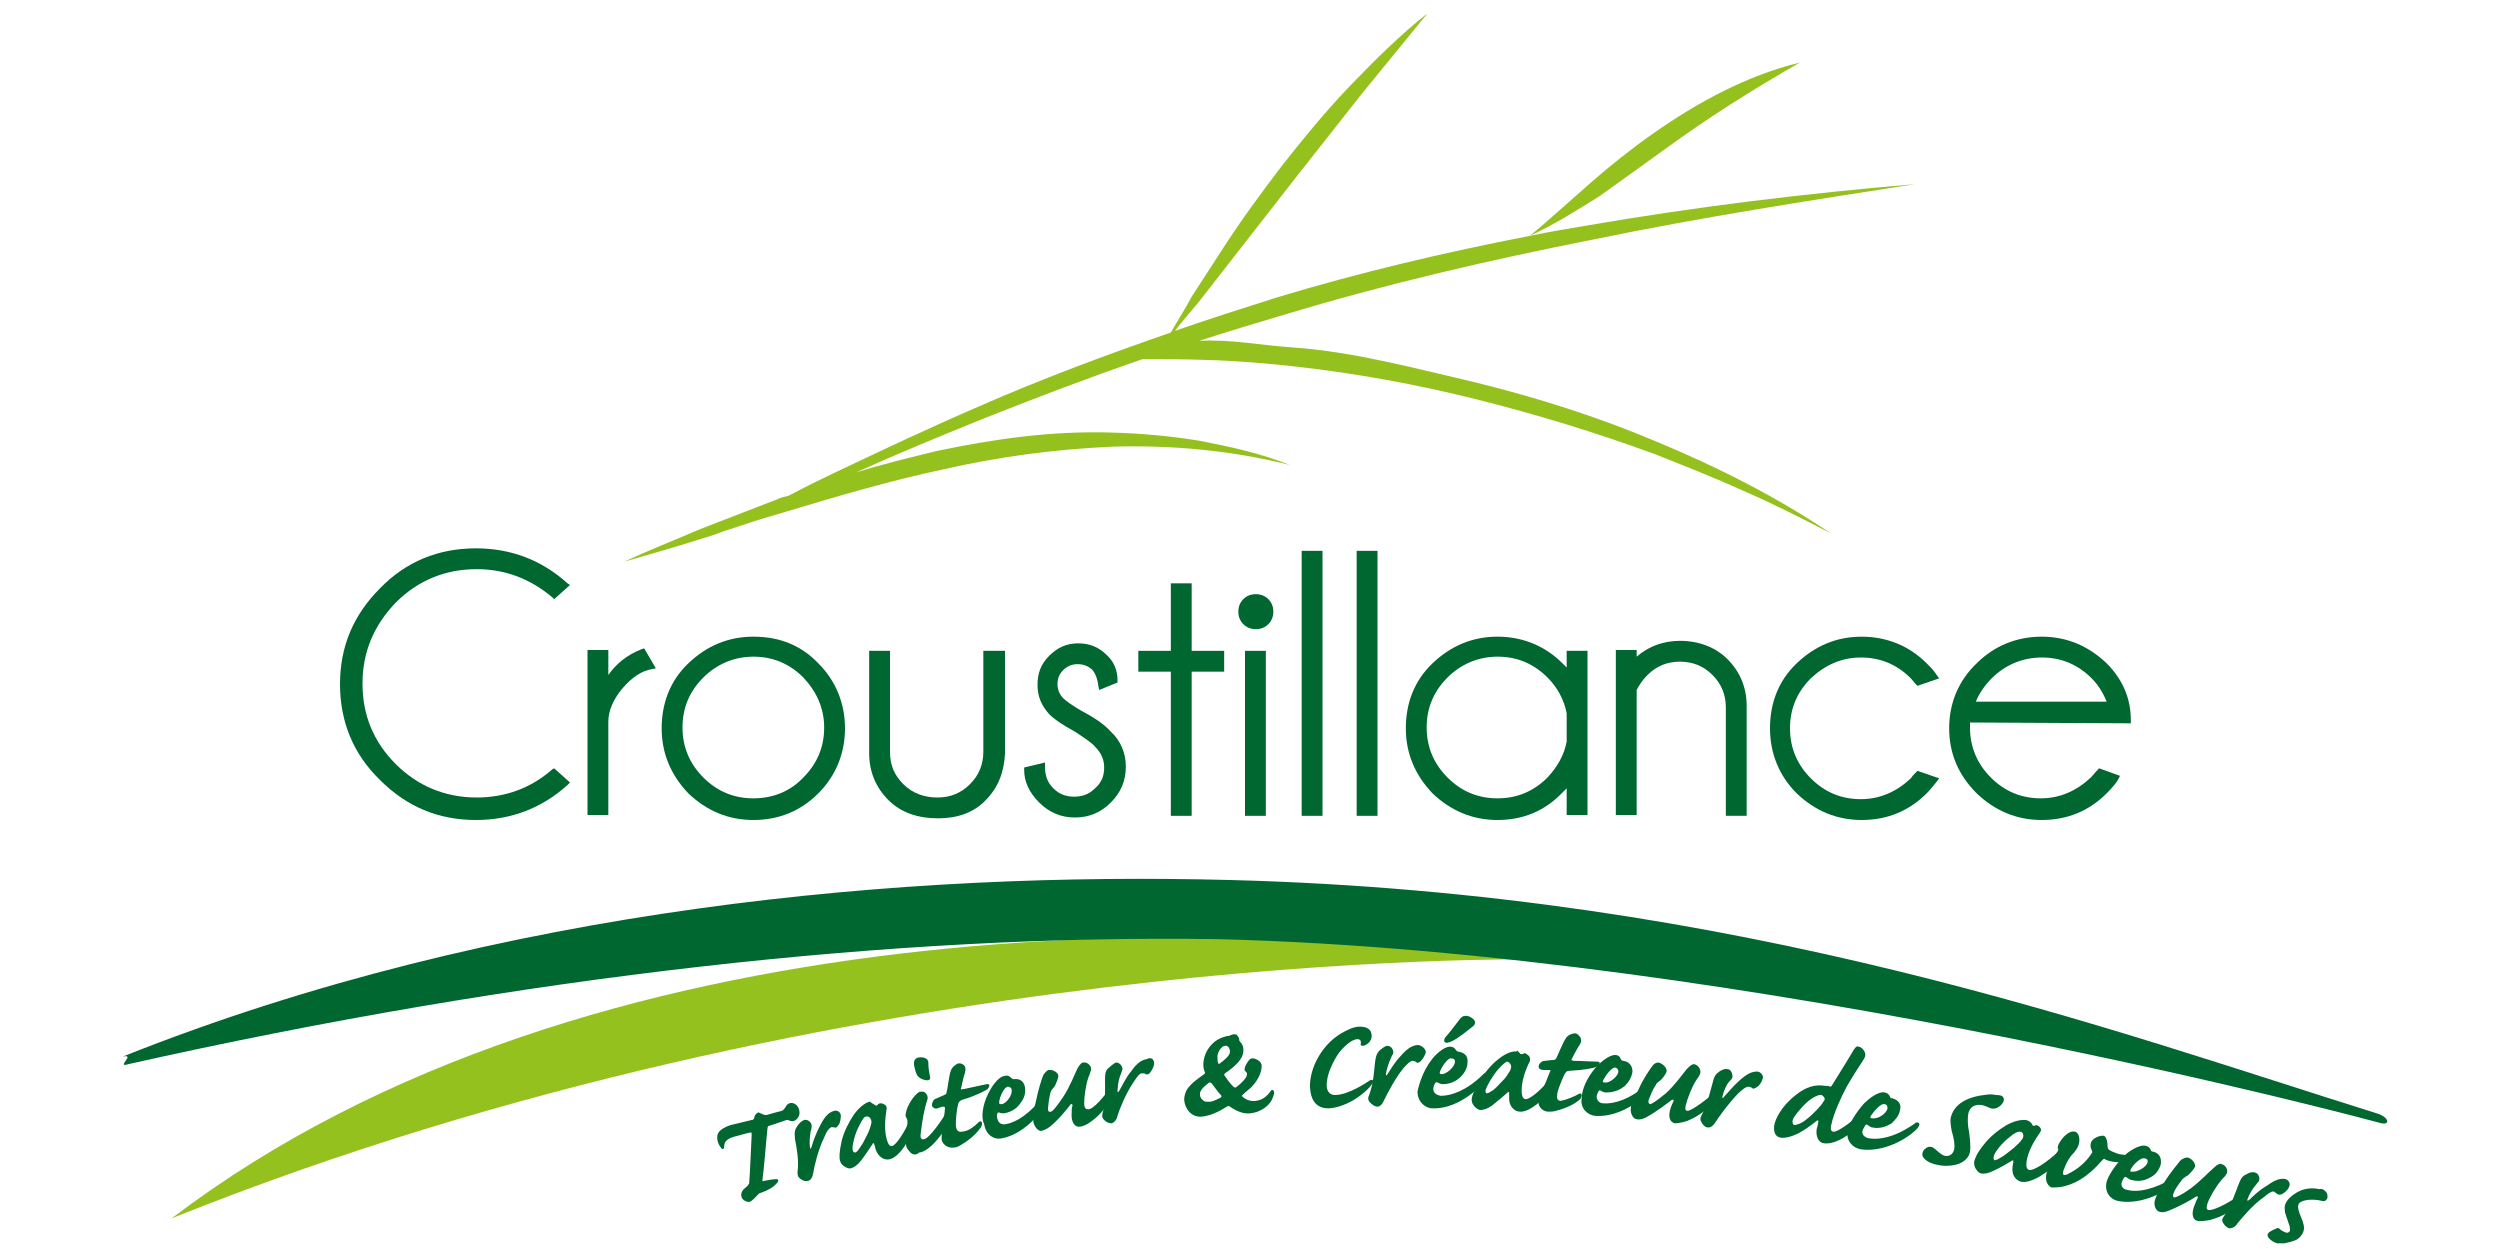 <?xml version="1.0" encoding="utf-8"?>
<!-- Generator: Adobe Illustrator 24.0.0, SVG Export Plug-In . SVG Version: 6.00 Build 0)  -->
<svg version="1.1" id="Calque_1" xmlns="http://www.w3.org/2000/svg" xmlns:xlink="http://www.w3.org/1999/xlink" x="0px" y="0px"
	 viewBox="0 0 300 150" style="enable-background:new 0 0 300 150;" xml:space="preserve">
<style type="text/css">
	.st0{fill:#95C11F;}
	.st1{fill:#006731;}
	.st2{fill:#006730;}
</style>
<g>
	<path class="st0" d="M183.6,28.3c2.5-2.1,4.8-4.2,7.2-6.3s4.9-4.1,7.6-6c5.3-3.7,11.1-6.9,17.6-8.5c-5.6,3.2-11,6.6-16.2,10.4
		l-7.8,5.6C189.3,25.2,186.6,26.9,183.6,28.3c2.4-0.5,4.8-0.9,7.2-1.3c12.8-2.2,25.9-3.8,39-4.9c-12.9,2-25.8,4-38.4,6.6
		c-12.7,2.5-25.2,5.4-37.4,9.1c-3.4,1-6.7,2-10.1,3.1c3.9-0.2,7,0.5,11.3,0.8c7.2,0.5,14.6,2.5,21.9,4.2c7.3,1.8,14.6,4.1,21.7,7.1
		c7.2,3,14.2,6.5,20.9,11c-3.5-1.8-7-3.6-10.5-5.1c-3.5-1.6-7.1-3-10.6-4.4c-7.1-2.6-14.3-4.8-21.5-6.6s-14.4-3.1-21.5-3.9
		c-3.6-0.4-7.1-0.7-10.7-0.8c-2.6-0.1-5.2-0.1-7.8-0.1c-6.4,2.2-12.7,4.6-19,7.1c-5.2,2.1-10.3,4.2-15.4,6.5c3.2-1,6.5-1.8,9.8-2.6
		c6.7-1.4,13.5-2.4,20.7-2.2c3.6,0.1,7.2,0.4,10.8,1c3.6,0.7,7.3,1.5,10.8,2.9c-7.2-1.8-14.3-2.4-21.3-2.2
		c-6.9,0.3-13.6,1.2-20.2,2.7c-6.6,1.4-13,3.3-19.3,5.2c-2.5,0.7-4.9,1.5-7.3,2.3c-1.1,0.5-8.6,2.7-11.8,3.6c3-1.4,6.1-2.6,9.1-3.9
		c3.1-1.2,6.2-2.4,9.3-3.6c0.4-0.2,0.8-0.3,1.3-0.4c1.9-1,3.7-1.9,5.6-2.8c5.7-2.7,11.4-5.4,17.2-7.9c7.5-3.3,15.3-6.2,23.1-8.9
		c0.8-1.4,1.7-2.8,2.5-4.3l3.5-5.4c2.3-3.6,4.8-7,7.4-10.4c2.6-3.3,5.3-6.6,8.2-9.6s5.9-6,9.2-8.6l-8,9.8l-7.8,9.9l-7.8,10l-3.9,5
		c-0.9,1.1-1.9,2.2-2.8,3.4c4-1.4,8.1-2.7,12.2-4C163.1,32.7,173.3,30.3,183.6,28.3"/>
	<path class="st0" d="M20.6,146.2c50.5-38.4,127.8-35.9,163.5-31.1C184.1,115.2,101.8,113.6,20.6,146.2"/>
	<path class="st1" d="M14.7,126.8c45.4-18.1,94.3-22.2,132.9-21.2c61.6,1.6,106.2,18.2,137.6,28c1.4,0.4,1.7,1.4,0.6,1.2
		c0,0-75.6-20.5-139.6-22.1c-38.6-0.6-83.6,4.4-130.8,15C13.8,128.2,16.4,126.4,14.7,126.8"/>
	<g>
		<path class="st1" d="M150.7,71.3c-0.6,0-1.1,0.2-1.5,0.6s-0.6,0.9-0.6,1.5s0.2,1.1,0.6,1.5c0.4,0.4,0.9,0.6,1.5,0.6
			s1.1-0.2,1.5-0.6s0.6-0.9,0.6-1.5s-0.2-1.1-0.6-1.5C151.8,71.5,151.3,71.3,150.7,71.3"/>
		<g>
			<path class="st1" d="M66.3,92.3c-2.6,2.3-5.7,3.4-9.1,3.4c-3.8,0-7.1-1.4-9.7-4c-2.7-2.7-4-5.9-4-9.7c0-3.8,1.4-7,4-9.7
				c2.7-2.7,6-4,9.7-4c3.5,0,6.5,1.2,9.1,3.4l0.2,0.2l1.9-1.7L68.1,70c-3.1-2.8-6.8-4.2-11-4.2c-4.5,0-8.4,1.6-11.5,4.8
				c-3.2,3.2-4.8,7-4.8,11.5s1.6,8.4,4.8,11.5c3.2,3.2,7,4.8,11.5,4.8c4.2,0,7.9-1.4,11-4.2l0.3-0.3l-1.9-1.7L66.3,92.3z"/>
			<path class="st1" d="M77,77.9c-1.8,0.7-3.1,1.8-4,3.1v-3h-2.5v19.8H73V86.6c0-1.3,0.6-2.7,1.7-4s2.3-2.1,3.5-2.3l0.5-0.1
				l-1.4-2.4L77,77.9z"/>
			<path class="st1" d="M90.4,76.4c-3,0-5.6,1.1-7.8,3.2c-2.2,2.1-3.2,4.8-3.2,7.8s1.1,5.6,3.2,7.8c2.2,2.1,4.8,3.2,7.8,3.2
				c3.1,0,5.7-1.1,7.8-3.2c2.1-2.1,3.2-4.8,3.2-7.8s-1.1-5.7-3.2-7.8C96.1,77.4,93.5,76.4,90.4,76.4 M90.4,95.8
				c-2.3,0-4.3-0.8-6-2.5c-1.6-1.6-2.5-3.6-2.5-6c0-2.3,0.8-4.3,2.5-6c1.6-1.6,3.7-2.5,6-2.5s4.3,0.8,6,2.5c1.6,1.7,2.5,3.7,2.5,6
				s-0.8,4.3-2.5,6C94.8,95,92.7,95.8,90.4,95.8"/>
			<path class="st1" d="M118,90.2c0,1.5-0.5,2.8-1.6,3.9s-2.4,1.6-3.9,1.6c-1.6,0-3-0.5-4.1-1.6s-1.6-2.3-1.6-3.9V78.1h-2.5v12.3
				c0,2.2,0.8,4.1,2.3,5.6s3.5,2.2,6,2.2c2.3,0,4.3-0.7,5.7-2.2c1.5-1.5,2.2-3.4,2.3-5.6V78.1H118V90.2z"/>
			<path class="st1" d="M129.6,85.2c-1-0.6-1.7-1.1-2-1.4c-0.5-0.5-0.7-1.1-0.7-1.7c0-0.7,0.2-1.2,0.7-1.7s1.1-0.7,1.7-0.7
				c0.7,0,1.2,0.2,1.7,0.6c0.4,0.4,0.7,1.1,0.8,2l0.1,0.5l2.2-0.9v-0.3c0-1.1-0.4-2.2-1.3-3c-0.9-0.9-2-1.4-3.4-1.4
				s-2.5,0.5-3.5,1.5s-1.4,2.1-1.4,3.5s0.5,2.5,1.4,3.5c0.6,0.6,1.6,1.3,3.1,2.1c1.2,0.8,2.1,1.4,2.4,1.8c0.7,0.7,1.1,1.5,1.1,2.5
				s-0.3,1.8-1.1,2.5c-0.7,0.7-1.5,1-2.5,1s-1.8-0.3-2.5-1s-1-1.5-1-2.6v-0.5l-2.5,0.6v0.3c0,1.4,0.6,2.7,1.8,3.9
				c1.2,1.2,2.6,1.8,4.3,1.8c1.7,0,3.1-0.6,4.3-1.8c1.2-1.2,1.8-2.6,1.8-4.3c0-1.6-0.6-3.1-1.8-4.2
				C132.5,86.9,131.3,86.1,129.6,85.2"/>
			<polygon class="st1" points="143,70 140.5,70 140.5,78.1 136.6,78.1 136.6,80.6 140.5,80.6 140.5,97.9 143,97.9 143,80.6 
				146.9,80.6 146.9,78.1 143,78.1 			"/>
			<rect x="149.4" y="78.1" class="st1" width="2.5" height="19.8"/>
			<rect x="156.2" y="66.1" class="st1" width="2.5" height="31.8"/>
			<rect x="162.8" y="66.1" class="st1" width="2.5" height="31.8"/>
			<path class="st1" d="M188,80.1c-0.2-0.2-0.3-0.3-0.5-0.5c-2.1-2.1-4.8-3.2-7.8-3.2s-5.6,1.1-7.8,3.2s-3.2,4.8-3.2,7.8
				s1.1,5.6,3.2,7.8c2.2,2.1,4.8,3.2,7.8,3.2c3.1,0,5.7-1.1,7.8-3.3c0.2-0.2,0.3-0.3,0.5-0.5v3.2h2.5V78.1H188V80.1z M179.7,95.8
				c-2.3,0-4.3-0.8-6-2.5c-1.6-1.6-2.5-3.6-2.5-6c0-2.3,0.8-4.3,2.5-6c1.6-1.6,3.7-2.5,6-2.5s4.3,0.8,6,2.5c1.2,1.2,2,2.7,2.3,4.3
				V89c-0.3,1.6-1.1,3-2.3,4.3C184,95,182,95.8,179.7,95.8"/>
			<path class="st1" d="M201.6,76.9c-1.9,0-3.7,0.6-5.2,1.9V78h-2.5v19.8h2.5v-15c0.3-0.6,0.7-1.2,1.3-1.8c1.1-1.1,2.4-1.6,3.9-1.6
				s2.8,0.5,3.9,1.6c1.1,1.1,1.6,2.4,1.6,3.9v13h2.5V84.7c0-2.2-0.8-4.1-2.3-5.6C205.9,77.7,203.9,76.9,201.6,76.9"/>
			<path class="st1" d="M223.3,78.9c2.3,0,4.3,0.8,6,2.5c0.2,0.2,0.4,0.5,0.6,0.7l0.2,0.2l2.6-0.9l-0.3-0.4
				c-0.3-0.5-0.7-0.9-1.2-1.4c-2.1-2.1-4.8-3.2-7.8-3.2s-5.6,1.1-7.8,3.2s-3.2,4.8-3.2,7.8s1.1,5.7,3.2,7.8c2.2,2.1,4.8,3.2,7.8,3.2
				c3.1,0,5.7-1.1,7.8-3.2c0.4-0.4,0.8-0.9,1.2-1.4l0.3-0.4l-2.6-0.9l-0.2,0.2c-0.2,0.2-0.4,0.4-0.6,0.7c-1.7,1.6-3.7,2.5-6,2.5
				s-4.3-0.8-6-2.5c-1.6-1.6-2.5-3.6-2.5-6c0-2.3,0.8-4.3,2.5-6C219,79.8,221,78.9,223.3,78.9"/>
			<path class="st1" d="M255.7,86.8v-0.4c0-2.6-1-4.9-2.9-6.8c-2.2-2.1-4.8-3.2-7.8-3.2s-5.7,1.1-7.8,3.2c-2.2,2.1-3.3,4.8-3.3,7.8
				s1.1,5.6,3.3,7.8c2.2,2.1,4.8,3.2,7.8,3.2c3.1,0,5.7-1.1,7.8-3.2c0.7-0.7,1.2-1.3,1.4-1.7l0.2-0.4l-2.5-0.9l-0.2,0.2
				c-0.3,0.3-0.5,0.6-0.8,0.9c-1.7,1.6-3.7,2.5-6,2.5s-4.3-0.8-6-2.5c-1.6-1.6-2.5-3.6-2.5-6c0-0.2,0-0.4,0-0.6L255.7,86.8
				L255.7,86.8z M245,78.9c2.3,0,4.3,0.8,6,2.5c0.8,0.8,1.4,1.8,1.8,2.8h-15.7c0.4-1,1.1-2,1.9-2.8C240.6,79.8,242.7,78.9,245,78.9"
				/>
		</g>
	</g>
</g>
<g>
	<path class="st2" d="M91.5,133.7c0.2,0.1,0.2,0.1,0.5,0.1c0.3-0.1,1.4-0.4,1.8-0.5c0.3-0.1,0.4-0.4,0.5-0.5
		c0.1-0.2,0.2-0.3,0.4-0.4c0.6-0.2,1.1,0.3,1.2,0.8c0.2,0.7-0.3,1.2-0.6,1.3c-0.2,0.1-0.6,0-0.7-0.1c-0.2,0-0.3,0-0.5,0.1
		c-0.6,0.2-1.2,0.4-1.8,0.6c-0.1,0-0.2,0.1-0.2,0.3c-0.2,1.8-0.4,4.8-0.6,6.1c0,0.3,0,0.3,0.2,0.2c0.5-0.1,1.1-0.2,1.5-0.2
		c0.2,0,0.3,0.2,0,0.5c-0.4,0.5-1.2,0.9-1.8,1.1c-0.3,0.1-0.3,0.1-0.4,0.2c-0.2,0.2-0.7,0.8-1,0.9c-0.3,0.1-0.8-0.1-1-0.5
		c-0.2-0.6,0.2-1,0.6-1.3c0.1-0.1,0.2-0.2,0.3-0.4c0.1-1.2,0.2-3.9,0.3-5.8c0-0.3,0-0.3-0.1-0.3c-0.3,0-1.5,0.4-2,0.5
		c-1,0.3-1.2,0.7-1.2,1.2c0,0.3-0.2,0.4-0.4,0.1c-0.4-0.5-0.5-1.1-0.4-1.5c0.1-0.5,0.7-0.9,1.6-1.2c0.8-0.2,1.7-0.4,2.5-0.6
		c0.2,0,0.2-0.1,0.3-0.2c0-0.3,0.2-0.6,0.5-0.7C90.8,133.4,91.1,133.5,91.5,133.7z"/>
	<path class="st2" d="M100.9,133.9c0,0.3-0.1,0.8-0.2,1c-0.2,0.3-0.4,0.5-0.5,0.4c-0.2,0-0.4-0.1-0.5,0c-0.2,0.1-0.5,0.4-0.8,1.2
		c-0.7,1.4-1.2,3.5-1.3,4.2c-0.1,0.6-0.3,0.9-0.6,1c-0.3,0.1-0.6,0-0.9-0.2c-0.3-0.2-0.4-0.4-0.4-0.8c0.2-1.4-0.1-3-0.3-4
		c-0.1-0.9,0-1.2,0.3-1.6c0.2-0.3,0.5-0.6,0.8-0.7c0.4-0.1,0.8,0.2,0.9,0.6c0,0.2,0,0.4-0.1,0.7c-0.1,0.4-0.2,1.4-0.1,2
		c0,0.2,0.1,0.2,0.2-0.1c0.1-0.4,0.5-1.6,1-2.5c0.4-0.8,0.9-1.6,1.7-1.8C100.4,133.2,100.9,133.4,100.9,133.9z"/>
	<path class="st2" d="M105,132.6c0.1,0.1,0.2,0.1,0.3,0c0.1-0.2,0.3-0.2,0.5-0.2c0.6,0.2,0.6,0.4,0.6,0.6c-0.2,1.3-0.3,2.6,0,3.7
		c0.2,0.7,0.4,0.9,0.7,0.8c0.4-0.1,1.5-1.6,2.3-3.6c0.2-0.2,0.4-0.3,0.5-0.2c0.1,0.2,0.1,0.5,0,0.9c-0.5,1.9-1.9,4.2-3.1,4.5
		c-0.7,0.2-1.4-0.3-1.7-1.1c-0.1-0.3-0.1-0.5-0.2-0.7c-0.1-0.2-0.1-0.2-0.2,0c-0.2,0.3-1,1.5-1.4,2c-0.4,0.5-0.8,0.8-1.2,0.9
		c-0.2,0.1-1.1-0.2-1.3-0.9c-0.1-0.4-0.1-1,0.2-2.4c0.3-1.2,0.9-2.3,1.5-3.2c0.9-1.2,1.7-1.5,1.9-1.5
		C104.5,132.3,104.8,132.5,105,132.6z M103.1,135.1c-0.5,0.9-0.8,2.2-0.8,2.7c0,0.3,0.1,0.5,0.3,0.5c0.2,0,0.4-0.3,0.6-0.6
		c0.3-0.4,0.5-0.8,0.9-1.6c0.2-0.4,0.4-1,0.4-1.1c0.1-0.2,0.1-0.5,0-0.7c-0.1-0.2-0.3-0.4-0.6-0.3
		C103.7,134,103.5,134.3,103.1,135.1z"/>
	<path class="st2" d="M109,138c-0.3-0.3-0.3-0.7-0.3-1.2c0-0.5,0.1-1.6,0.2-2c0-0.3,0-0.4-0.1-0.6c-0.1-0.2-0.2-0.3-0.1-0.6
		c0.1-0.9,1.1-2.4,1.7-2.6c0.1,0,0.2,0,0.4,0c0.3,0.1,0.6,0.5,0.5,0.9c-0.4,1.2-0.6,2.4-0.8,4c-0.1,0.6,0,0.9,0.4,0.8
		c0.6-0.1,2.2-2.3,3-3.8c0.2-0.3,0.4-0.3,0.5-0.2c0.1,0.2,0.1,0.5,0,0.9c-0.5,1.4-2,3.5-3,4.2c-0.4,0.3-0.8,0.5-1.1,0.5
		C109.9,138.7,109.4,138.6,109,138z M111.4,127.5c0,0.7,0.1,1.2,0.2,1.7c0.1,0.4-0.2,0.5-0.6,0.4c-0.5-0.1-0.9-0.4-1-0.7
		c-0.1-0.2-0.2-0.5-0.3-1c-0.1-0.6,0.1-0.9,0.5-1C110.8,126.8,111.4,127,111.4,127.5z"/>
	<path class="st2" d="M117.4,134.7c0.4-0.4,0.6,0.1,0.3,0.6c-0.3,0.4-1,1.3-2.4,2.1c-0.3,0.2-0.6,0.3-0.8,0.3
		c-0.6,0.1-1.3-0.2-1.5-0.9c0-0.2,0-0.5,0-0.9c0.1-0.6,0.4-2.6,0.4-2.9c0-0.1,0-0.2-0.2-0.2c-0.2,0-0.4,0.1-0.7,0.2
		c-0.2,0.1-0.4,0-0.5-0.1c-0.2-0.1-0.2-0.4-0.1-0.6c0.1-0.3,0.2-0.4,0.5-0.5c0.2-0.1,0.5-0.2,0.9-0.4c0.2-0.1,0.3-0.1,0.3-0.4
		c0.1-0.2,0.3-2.1,0.5-2.5c0.1-0.4,0.6-0.8,0.9-0.9c0.2,0,0.3,0,0.5,0.1c0.4,0.2,0.4,0.6,0.3,1c-0.3,0.9-0.4,1.8-0.5,1.9
		c0,0.2,0.1,0.1,0.3,0.1c0.9-0.2,2.3-0.5,2.8-0.6c0.5-0.1,0.3,0.4,0.1,0.6c-0.3,0.2-1.4,0.8-3.1,1.3c-0.2,0.1-0.3,0.2-0.4,0.4
		c-0.2,0.7-0.3,1.9-0.3,2.5c0,0.6,0.2,1,0.7,0.9C116.2,135.8,117,135.1,117.4,134.7z"/>
	<path class="st2" d="M118.6,131.2c0.3-0.6,1.1-2,2-2.1c0.4-0.1,0.6,0.1,0.8,0.3c0.1,0.1,0.2,0.1,0.3,0.1c0.7-0.1,1.2,0.3,1.3,1
		c0.1,0.7-0.1,1.3-0.5,1.8c-0.3,0.5-0.9,1.1-2,1.3c-0.2,0-0.4,0-0.6-0.1c-0.1,0-0.2,0-0.2,0.1c-0.1,0.2-0.1,0.4,0,0.7
		c0.1,0.4,0.4,0.7,1,0.6c1.2-0.2,2.9-1.2,4.6-3.5c0.2-0.3,0.4-0.3,0.5-0.1c0.1,0.2,0.1,0.5-0.1,0.9c-1.1,1.9-3.2,4-5.5,4.4
		c-0.9,0.2-1.9-0.4-2.1-1.7C117.7,134.1,117.9,132.6,118.6,131.2z M121.4,130.8c0-0.3-0.3-0.4-0.5-0.4c-0.4,0.1-0.9,1.1-1,1.8
		c0,0.3,0,0.3,0.3,0.3C120.8,132.4,121.5,131.4,121.4,130.8z"/>
	<path class="st2" d="M133.6,130c0.1-0.2,0.3-0.2,0.4,0c0.2,0.2,0.1,0.7-0.2,1.1c-1.2,2.2-2.3,3.1-2.9,3.5c-0.5,0.4-1.1,0.6-1.3,0.6
		c-0.6,0.1-1.1-0.5-1-1.7c0-0.3,0-0.6,0.1-0.8c0-0.2-0.1-0.3-0.2-0.2c-0.3,0.4-1.4,1.8-2.5,2.7c-0.4,0.3-0.7,0.4-1,0.5
		c-0.4,0.1-0.9-0.5-1-1.1c0-0.3-0.1-0.8,0.3-2.4c0.3-1.5,0.7-2.7,0.9-3.2c0.2-0.3,0.4-0.5,0.6-0.6c0.5-0.1,1.2,0.3,1.2,0.7
		c0,0.3-0.3,1-0.4,1.2c-0.2,0.3-0.4,0.4-0.5,0.7c-0.1,0.3-0.2,0.7-0.3,1.6c-0.1,0.7,0,0.9,0.3,0.8c0.2,0,0.7-0.6,1.5-1.8
		c0.8-1.2,1.4-2.8,1.7-3.4c0.3-0.5,0.5-0.7,0.7-0.7c0.5-0.1,1.1,0.5,0.9,1c-0.1,0.2-0.1,0.4-0.3,0.8c-0.3,0.9-0.5,2.3-0.5,3.1
		c0,0.4,0.1,0.7,0.4,0.7C131.1,133.3,132.6,131.5,133.6,130z"/>
	<path class="st2" d="M138.5,127.6c0,0.3-0.2,0.7-0.4,1c-0.2,0.3-0.4,0.4-0.6,0.3c-0.1-0.1-0.3-0.1-0.5-0.1c-0.2,0-0.5,0.3-1,1.1
		c-0.9,1.3-1.7,3.3-1.9,4c-0.1,0.5-0.4,0.8-0.7,0.9c-0.3,0-0.6-0.1-0.9-0.4c-0.2-0.2-0.3-0.4-0.2-0.8c0.4-1.3,0.3-3,0.3-4
		c0-0.9,0.1-1.2,0.5-1.5c0.2-0.2,0.6-0.5,0.8-0.6c0.4,0,0.7,0.3,0.8,0.7c0,0.2-0.1,0.4-0.2,0.7c-0.2,0.4-0.4,1.3-0.4,2
		c0,0.2,0.1,0.2,0.2,0c0.2-0.3,0.8-1.6,1.4-2.3c0.5-0.7,1.1-1.4,1.9-1.5C138.1,126.8,138.5,127.1,138.5,127.6z"/>
	<path class="st2" d="M148.5,124.3c0.1,0.1,0.2,0.3,0.2,0.4c0,0.1,0,0.2,0.1,0.3c0.2,0.2,0.4,0.5,0.4,0.9c0.1,1.1-0.9,2-2.2,2.9
		c-0.1,0.1-0.1,0.2-0.1,0.2c0.2,0.3,0.6,0.9,1.1,1.4c0.1,0.1,0.2,0.1,0.3,0.1c0.8-0.6,1.2-1.1,1.3-1.4c0.1-0.3,0-0.4-0.1-0.5
		c-0.2-0.1-0.2-0.4,0-0.8c0.2-0.3,0.4-0.8,0.8-0.8c0.3,0,1.1,0.3,1.1,0.9c0,1-0.7,2-1.1,2.4c-0.1,0.2-0.7,0.6-1.2,1.1
		c-0.1,0.1-0.1,0.1,0,0.2c0.4,0.4,1.1,0.6,1.6,0.5c0.8-0.1,1.3-0.5,1.8-1.2c0.1-0.2,0.4-0.1,0.4,0.2c0,0.1,0,0.2-0.1,0.4
		c-0.3,1.2-1.6,2-2.8,2.1c-0.8,0.1-1.7-0.3-2.4-0.8c-0.1-0.1-0.2-0.1-0.4,0c-0.9,0.6-2,1.1-3,1.2c-1.2,0.1-2-0.9-2.1-2
		c0-0.4,0.1-0.8,0.3-1.2c0.5-0.8,1.4-1.4,2.1-1.9c0.1-0.1,0.1-0.1,0.1-0.2c-0.1-0.2-0.2-0.5-0.2-0.9c0-1.4,0.8-2.4,1.5-2.9
		c0.6-0.4,1.3-0.6,1.6-0.6C148.1,124,148.4,124.1,148.5,124.3z M146.5,131.7c0.1-0.1,0.1-0.2,0-0.3c-0.4-0.4-0.7-0.9-1.1-1.4
		c-0.1-0.1-0.2-0.1-0.3-0.1c-0.2,0.2-1.2,0.8-1.1,1.5c0,0.4,0.5,0.9,0.9,0.8C145.4,132.3,146.1,131.9,146.5,131.7z M146.1,127
		c0,0.2,0,0.4,0.1,0.6c0,0.1,0.1,0.1,0.2,0c0.4-0.3,1.2-0.9,1.2-1.4c0-0.3-0.2-0.8-0.6-0.7C146.6,125.5,146,126.3,146.1,127z"/>
	<path class="st2" d="M164.6,124.3c0,0.7-0.6,1.1-1,1.2c-0.3,0-0.4-0.1-0.3-0.2c0-0.2,0-0.1,0-0.3c0-0.1-0.1-0.3-0.4-0.3
		c-0.5,0-1.3,0.5-2.2,1.6c-0.7,1-1.5,2.6-1.5,3.9c0,0.9,0.5,1.2,1,1.2c1.6,0,3.8-1.5,4.1-1.7c0.4-0.3,0.6,0,0.4,0.3
		c-0.2,0.3-0.7,1-2.1,1.9c-1.1,0.7-2.4,1.1-3.2,1.1c-1.4,0-2.1-0.9-2.2-2.5c-0.1-2.2,1.4-5.4,4.3-6.8c0.8-0.4,1.2-0.5,1.7-0.5
		C164,123.2,164.6,123.5,164.6,124.3z"/>
	<path class="st2" d="M171.1,126.3c-0.1,0.3-0.3,0.7-0.5,0.9c-0.2,0.3-0.5,0.4-0.6,0.3c-0.1-0.1-0.3-0.2-0.5-0.2
		c-0.2,0-0.6,0.3-1.1,0.9c-1,1.2-2,3.2-2.3,3.8c-0.2,0.5-0.5,0.8-0.8,0.8c-0.3,0-0.6-0.2-0.9-0.5c-0.2-0.2-0.3-0.5-0.1-0.9
		c0.5-1.3,0.6-2.9,0.7-3.9c0.1-0.9,0.3-1.2,0.6-1.5c0.3-0.2,0.6-0.5,0.9-0.5c0.4,0,0.7,0.4,0.7,0.8c0,0.2-0.2,0.4-0.3,0.7
		c-0.2,0.4-0.5,1.3-0.6,1.9c0,0.2,0.1,0.2,0.2,0c0.2-0.3,0.9-1.5,1.6-2.2c0.6-0.7,1.3-1.3,2.1-1.3
		C170.7,125.5,171.1,125.9,171.1,126.3z"/>
	<path class="st2" d="M171.7,127.3c0.4-0.6,1.5-1.7,2.3-1.7c0.4,0,0.6,0.2,0.7,0.4c0.1,0.1,0.2,0.2,0.3,0.2c0.7,0.1,1.2,0.5,1.1,1.3
		c0,0.7-0.4,1.3-0.8,1.7c-0.4,0.4-1.1,0.9-2.2,0.9c-0.2,0-0.4-0.1-0.6-0.2c-0.1-0.1-0.2,0-0.3,0.1c-0.1,0.2-0.2,0.4-0.2,0.7
		c0,0.4,0.3,0.7,0.9,0.8c1.2,0,3.1-0.6,5.1-2.6c0.2-0.2,0.4-0.2,0.5-0.1c0.1,0.2,0,0.5-0.3,0.9c-1.4,1.7-3.9,3.4-6.3,3.3
		c-0.9,0-1.8-0.8-1.8-2C170.3,130,170.8,128.5,171.7,127.3z M174.6,127.4c0-0.3-0.2-0.4-0.5-0.4c-0.4,0-1.1,1-1.3,1.6
		c-0.1,0.2,0,0.3,0.2,0.3C173.6,128.9,174.6,128,174.6,127.4z M173.5,124.4c0.4-0.4,0.8-1,1.6-2c0.2-0.3,0.4-0.5,0.8-0.5
		c0.4,0,0.7,0.2,1,0.5c0.2,0.3,0.1,0.6-0.2,0.8c-1.6,1.3-2.4,1.8-2.9,1.9c-0.2,0.1-0.5,0-0.5-0.2
		C173.3,124.7,173.4,124.5,173.5,124.4z"/>
	<path class="st2" d="M182.4,126.4c0,0.1,0.1,0.1,0.3,0.1c0.2-0.1,0.3-0.2,0.5,0c0.5,0.3,0.4,0.6,0.4,0.8c-0.6,1.2-1,2.4-1,3.6
		c0,0.7,0.2,1,0.5,1c0.5,0,1.9-1.1,3.2-2.8c0.2-0.2,0.4-0.2,0.5,0c0.1,0.2,0,0.5-0.2,0.9c-1,1.7-3,3.5-4.2,3.4
		c-0.7,0-1.3-0.7-1.3-1.5c0-0.3,0-0.5,0-0.7c0-0.2-0.1-0.2-0.2-0.1c-0.3,0.3-1.4,1.2-1.9,1.6c-0.6,0.4-1,0.5-1.4,0.5
		c-0.2,0-1-0.5-1-1.2c0-0.4,0.2-1,0.9-2.2c0.6-1,1.4-2,2.3-2.7c1.1-0.9,2-1,2.2-0.9C182,125.9,182.2,126.2,182.4,126.4z
		 M179.8,128.3c-0.7,0.8-1.3,1.9-1.5,2.4c-0.1,0.3,0,0.5,0.1,0.5c0.2,0,0.5-0.2,0.8-0.4c0.4-0.3,0.6-0.6,1.3-1.3
		c0.3-0.3,0.6-0.9,0.7-1c0.1-0.2,0.2-0.5,0.1-0.7c-0.1-0.2-0.2-0.4-0.5-0.4C180.8,127.4,180.4,127.6,179.8,128.3z"/>
	<path class="st2" d="M189.4,131.3c0.5-0.3,0.5,0.3,0.2,0.6c-0.4,0.4-1.3,1-2.9,1.4c-0.3,0.1-0.6,0.1-0.9,0.1
		c-0.6,0-1.2-0.5-1.2-1.2c0-0.2,0.1-0.5,0.3-0.9c0.2-0.5,1-2.4,1.1-2.7c0.1-0.1,0.1-0.2-0.1-0.2c-0.2,0-0.4,0-0.7,0
		c-0.2,0-0.4-0.1-0.5-0.2c-0.1-0.1-0.1-0.4,0.1-0.6c0.2-0.2,0.3-0.3,0.6-0.3c0.2,0,0.6-0.1,1-0.1c0.2,0,0.3-0.1,0.4-0.3
		c0.1-0.2,0.8-1.9,1.1-2.3c0.2-0.4,0.8-0.6,1.1-0.6c0.2,0,0.3,0.1,0.5,0.3c0.3,0.3,0.3,0.7,0.1,1c-0.5,0.8-0.9,1.6-1,1.8
		c-0.1,0.2,0.1,0.1,0.2,0.2c0.9,0,2.3,0.1,2.9,0.1c0.5,0,0.2,0.5-0.1,0.6c-0.4,0.2-1.5,0.4-3.3,0.5c-0.3,0-0.3,0.1-0.5,0.3
		c-0.3,0.6-0.8,1.8-0.9,2.3c-0.1,0.6-0.1,1,0.4,1C187.9,132,188.9,131.6,189.4,131.3z"/>
	<path class="st2" d="M191.4,128.2c0.4-0.5,1.6-1.6,2.4-1.6c0.4,0,0.6,0.2,0.7,0.5c0.1,0.1,0.1,0.2,0.3,0.2c0.7,0.1,1.1,0.6,1.1,1.3
		c-0.1,0.7-0.5,1.3-0.9,1.7c-0.5,0.4-1.2,0.8-2.3,0.8c-0.2,0-0.4-0.1-0.6-0.2c-0.1-0.1-0.2-0.1-0.3,0.1c-0.1,0.2-0.2,0.4-0.2,0.6
		c0,0.4,0.3,0.8,0.8,0.8c1.2,0.1,3.1-0.4,5.3-2.3c0.2-0.2,0.4-0.2,0.5,0c0.1,0.2,0,0.5-0.3,0.9c-1.5,1.6-4.1,3.1-6.5,2.9
		c-0.9-0.1-1.8-0.9-1.6-2.1C189.8,130.8,190.4,129.4,191.4,128.2z M194.2,128.6c0-0.3-0.2-0.5-0.4-0.5c-0.4,0-1.1,0.9-1.4,1.5
		c-0.1,0.2-0.1,0.3,0.2,0.3C193.2,130,194.2,129.1,194.2,128.6z"/>
	<path class="st2" d="M206.2,130.7c0.2-0.1,0.3-0.1,0.4,0.1c0.1,0.3-0.1,0.7-0.4,1c-1.7,1.8-3,2.4-3.7,2.7c-0.6,0.2-1.2,0.3-1.5,0.3
		c-0.6-0.1-0.9-0.8-0.5-1.9c0.1-0.3,0.2-0.5,0.3-0.7s0-0.3-0.2-0.2c-0.4,0.3-1.8,1.4-3.1,2.1c-0.4,0.2-0.8,0.3-1.1,0.2
		c-0.4,0-0.8-0.7-0.7-1.3c0-0.3,0.1-0.8,0.9-2.2c0.6-1.4,1.4-2.5,1.7-2.9c0.2-0.3,0.5-0.4,0.7-0.4c0.5,0.1,1,0.6,1,1
		c0,0.3-0.5,0.9-0.7,1.1c-0.2,0.2-0.5,0.3-0.6,0.6c-0.2,0.3-0.4,0.6-0.7,1.4c-0.3,0.6-0.2,0.8,0,0.9c0.2,0,0.8-0.4,1.9-1.3
		c1.1-1,2-2.3,2.5-2.9c0.4-0.4,0.6-0.6,0.9-0.6c0.5,0.1,0.9,0.7,0.7,1.2c-0.1,0.2-0.2,0.4-0.5,0.8c-0.5,0.8-1,2.1-1.2,2.9
		c-0.1,0.4-0.1,0.7,0.2,0.7C203,133.3,204.9,131.9,206.2,130.7z"/>
	<path class="st2" d="M211.5,129.5c-0.1,0.3-0.3,0.7-0.6,0.9c-0.3,0.2-0.5,0.3-0.6,0.2c-0.1-0.1-0.3-0.2-0.5-0.2
		c-0.2,0-0.6,0.2-1.2,0.8c-1.1,1.1-2.4,2.9-2.7,3.4c-0.3,0.5-0.6,0.7-0.9,0.7c-0.3,0-0.6-0.2-0.8-0.6c-0.2-0.3-0.2-0.5,0-0.9
		c0.7-1.2,1-2.8,1.3-3.8c0.2-0.9,0.4-1.1,0.8-1.4c0.3-0.2,0.7-0.4,1-0.3c0.4,0,0.6,0.5,0.6,0.9c0,0.2-0.2,0.4-0.4,0.6
		c-0.3,0.3-0.7,1.2-0.8,1.8c-0.1,0.2,0.1,0.2,0.2,0c0.3-0.3,1.1-1.3,1.9-2c0.7-0.6,1.4-1.1,2.2-1
		C211.3,128.7,211.7,129.1,211.5,129.5z"/>
	<path class="st2" d="M219.6,130.4c0.1,0,0.1,0,0.2-0.1c1.2-1.9,2.4-3.9,2.7-4.4c0.2-0.3,0.4-0.4,0.5-0.3c0.2,0,0.4,0.1,0.7,0.5
		c0.2,0.4,0.2,0.6-0.1,1.1c-0.4,0.6-1,1.5-2,3.2c-0.8,1.5-1.6,3.4-1.8,4.4c-0.2,0.6-0.1,1,0.2,1c0.6,0.1,2.8-1.7,3.3-2.2
		c0.3-0.3,0.5-0.3,0.6-0.1c0.1,0.2-0.1,0.5-0.3,0.9c-0.8,1.2-3.1,3-4.7,2.8c-0.8-0.1-1-1-0.9-1.7c0.1-0.4,0.2-0.7,0.2-0.9
		c0-0.2,0-0.2-0.2-0.1c-0.6,0.5-1.6,1.2-2.2,1.5c-1,0.5-1.8,0.6-2.2,0.5c-0.4-0.1-0.8-0.4-0.7-1.4c0.1-0.8,0.9-2.4,2.6-3.7
		c1.2-1,2.4-1.3,3.5-1.1C219.3,130.3,219.4,130.3,219.6,130.4z M216.3,132.8c-1,1.1-1.2,1.5-1.2,1.8c0,0.2,0.1,0.4,0.2,0.4
		c0.2,0,0.8-0.1,1.5-0.7c0.8-0.6,1.9-1.8,2-2.1c0.2-0.2,0.2-0.4,0.1-0.5c0-0.1-0.2-0.2-0.3-0.3C218.2,131.3,217.2,131.8,216.3,132.8
		z"/>
	<path class="st2" d="M223.7,132.4c0.5-0.5,1.7-1.5,2.5-1.3c0.4,0.1,0.5,0.3,0.6,0.5c0,0.1,0.1,0.2,0.3,0.2c0.7,0.2,1.1,0.7,0.9,1.4
		c-0.1,0.7-0.6,1.2-1,1.6c-0.5,0.3-1.3,0.7-2.3,0.5c-0.2,0-0.4-0.2-0.6-0.3c-0.1-0.1-0.2-0.1-0.3,0.1c-0.1,0.2-0.2,0.3-0.3,0.6
		c-0.1,0.4,0.2,0.8,0.8,0.9c1.2,0.2,3.1-0.1,5.5-1.8c0.2-0.2,0.4-0.1,0.5,0c0.1,0.2-0.1,0.5-0.4,0.8c-1.6,1.5-4.4,2.7-6.7,2.3
		c-0.9-0.2-1.7-1-1.5-2.3C221.9,134.9,222.7,133.5,223.7,132.4z M226.5,133c0-0.3-0.1-0.5-0.4-0.5c-0.4-0.1-1.2,0.8-1.6,1.4
		c-0.1,0.2-0.1,0.3,0.2,0.3C225.4,134.3,226.4,133.6,226.5,133z"/>
	<path class="st2" d="M240.4,131.7c0.1,0.2,0.1,0.4-0.1,0.7c-0.2,0.3-0.8,0.8-1.4,0.6c-0.3-0.1-0.6-0.3-1.1-0.4
		c-0.8-0.1-1.4,0.2-1.6,1c-0.1,0.6-0.1,1.4,0.1,2.3c0.1,0.9,0.2,1.7,0.1,2.3c-0.1,0.6-0.5,1-1,1.3c-0.7,0.4-2,0.5-2.8,0.3
		c-0.7-0.1-1.3-0.4-1.5-0.6c-0.2-0.2-0.5-0.4-0.4-0.8c0-0.2,0.2-0.5,0.4-0.6c0.2-0.2,0.6-0.3,1,0c0.3,0.2,0.8,0.8,1.3,0.9
		c0.5,0.1,1-0.2,1.1-0.8c0.1-0.5,0-1.2-0.3-2.2c-0.1-0.6-0.2-1.2-0.1-1.6c0.3-1.3,1.5-2.4,4-2.7c0.6-0.1,1-0.1,1.4,0
		C240.1,131.4,240.3,131.5,240.4,131.7z"/>
	<path class="st2" d="M243.9,135c0,0.1,0.1,0.1,0.2,0.1c0.2-0.1,0.3-0.1,0.5,0c0.5,0.4,0.3,0.6,0.2,0.8c-0.7,1-1.4,2.2-1.6,3.4
		c-0.1,0.7,0,1,0.3,1.1c0.5,0.1,2-0.8,3.6-2.3c0.3-0.2,0.4-0.1,0.5,0.1c0.1,0.2-0.1,0.5-0.4,0.9c-1.2,1.5-3.5,3-4.7,2.7
		c-0.7-0.2-1.1-0.9-1-1.7c0-0.3,0.1-0.5,0.1-0.7c0-0.2,0-0.2-0.2-0.1c-0.3,0.2-1.5,0.9-2.2,1.2c-0.6,0.3-1.1,0.4-1.5,0.3
		c-0.2,0-0.9-0.6-0.8-1.4c0.1-0.4,0.3-1,1.2-2.1c0.7-0.9,1.7-1.7,2.7-2.3c1.3-0.7,2.1-0.6,2.3-0.6
		C243.6,134.5,243.8,134.8,243.9,135z M241.1,136.5c-0.8,0.6-1.6,1.6-1.8,2.1c-0.1,0.2-0.1,0.5,0,0.6s0.5-0.1,0.8-0.3
		c0.4-0.2,0.7-0.5,1.5-1.1c0.3-0.3,0.8-0.7,0.9-0.9c0.2-0.2,0.3-0.4,0.3-0.6c0-0.2-0.1-0.5-0.4-0.5
		C242.1,135.8,241.8,135.9,241.1,136.5z"/>
	<path class="st2" d="M252.9,137.4c0,0.2,0,0.3,0.1,0.5c0.2,0.2,0.7,0.4,1.3,0.6c0.7,0.1,1.2,0.2,1.5,0.1c0.4-0.1,0.3,0.3,0.1,0.4
		c-0.5,0.3-1.4,0.6-2.4,0.4c-0.5-0.1-0.8-0.2-0.9-0.3c-0.1-0.1-0.2,0-0.3,0.1c-2,2.3-3.5,2.9-4.8,3.2c-0.6,0.1-1,0.1-1.3,0.1
		c-0.3-0.1-0.9-0.6-0.6-1.8c0.1-0.3,0.4-1.2,1.3-2.5c0.1-0.2,0.1-0.2,0.1-0.3c-0.1-0.1-0.1-0.2,0-0.5c0.3-0.7,1.2-1.8,2-1.6
		c0.4,0.1,0.6,0.7,0.5,1.3c-0.1,0.5-0.2,0.7-0.7,1.3c-0.5,0.5-0.8,1.1-1,1.6c-0.3,0.6-0.3,1-0.1,1c0.1,0,0.3,0,0.6-0.2
		c1-0.5,2-1.3,2.7-2.4c0.1-0.1,0.1-0.2,0-0.4c-0.1-0.2-0.2-0.5-0.1-0.8c0.1-0.6,1.1-1,1.6-0.9C252.8,136.5,252.9,137.1,252.9,137.4z
		"/>
	<path class="st2" d="M254.9,138.7c0.5-0.5,1.8-1.4,2.6-1.2c0.4,0.1,0.5,0.3,0.6,0.5c0,0.1,0.1,0.2,0.3,0.2c0.7,0.2,1,0.7,0.9,1.5
		c-0.2,0.7-0.6,1.2-1.1,1.5c-0.5,0.3-1.3,0.7-2.4,0.4c-0.2,0-0.4-0.2-0.6-0.3c-0.1-0.1-0.2-0.1-0.3,0c-0.1,0.2-0.2,0.3-0.3,0.6
		c-0.1,0.4,0.1,0.8,0.7,0.9c1.2,0.3,3.1,0,5.6-1.5c0.2-0.2,0.4-0.1,0.5,0c0.1,0.2-0.1,0.5-0.5,0.8c-1.7,1.4-4.5,2.5-6.8,2
		c-0.9-0.2-1.6-1.1-1.3-2.3C253,141.1,253.8,139.8,254.9,138.7z M257.7,139.5c0.1-0.3-0.1-0.5-0.4-0.5c-0.4-0.1-1.3,0.7-1.6,1.3
		c-0.1,0.2-0.1,0.3,0.1,0.3C256.5,140.7,257.6,140,257.7,139.5z"/>
	<path class="st2" d="M269.3,143.1c0.2-0.1,0.3-0.1,0.4,0.1c0.1,0.3-0.2,0.7-0.5,1c-1.9,1.6-3.3,2-4,2.2c-0.6,0.1-1.2,0.2-1.5,0.1
		c-0.6-0.1-0.8-0.9-0.3-2c0.1-0.3,0.2-0.5,0.3-0.7c0.1-0.2,0-0.3-0.2-0.2c-0.4,0.3-2,1.2-3.3,1.7c-0.5,0.2-0.8,0.2-1.1,0.1
		c-0.4-0.1-0.7-0.8-0.5-1.4c0.1-0.3,0.2-0.8,1.1-2.1c0.8-1.3,1.7-2.3,2-2.7c0.3-0.2,0.6-0.3,0.8-0.3c0.5,0.1,1,0.7,0.9,1.1
		c-0.1,0.3-0.6,0.8-0.8,1c-0.3,0.2-0.5,0.3-0.7,0.5c-0.2,0.3-0.5,0.6-0.9,1.3c-0.3,0.6-0.3,0.8-0.1,0.9c0.2,0,0.9-0.3,2-1.1
		c1.2-0.9,2.3-2.1,2.8-2.5c0.4-0.4,0.7-0.5,0.9-0.4c0.5,0.1,0.9,0.8,0.5,1.3c-0.1,0.2-0.3,0.3-0.6,0.7c-0.6,0.7-1.3,1.9-1.6,2.7
		c-0.1,0.4-0.2,0.7,0.1,0.8C265.8,145.3,267.8,144.1,269.3,143.1z"/>
	<path class="st2" d="M274.7,142.4c-0.1,0.3-0.4,0.6-0.7,0.8c-0.3,0.2-0.5,0.2-0.7,0.1c-0.1-0.1-0.3-0.2-0.4-0.3
		c-0.2-0.1-0.6,0.1-1.3,0.7c-1.3,0.9-2.7,2.6-3.1,3.1c-0.3,0.5-0.7,0.6-1,0.6c-0.3-0.1-0.5-0.3-0.7-0.6c-0.2-0.3-0.2-0.5,0.1-0.9
		c0.8-1.1,1.3-2.7,1.7-3.7c0.3-0.8,0.5-1.1,1-1.3c0.3-0.2,0.7-0.3,1-0.2c0.4,0.1,0.6,0.6,0.5,0.9c0,0.2-0.3,0.4-0.4,0.6
		c-0.3,0.3-0.8,1.1-1,1.7c-0.1,0.2,0,0.2,0.2,0.1c0.3-0.3,1.2-1.2,2.1-1.7c0.7-0.5,1.5-1,2.3-0.8C274.6,141.6,274.9,142,274.7,142.4
		z"/>
	<path class="st2" d="M279.1,143c0.2,0.2,0.2,0.4,0.2,0.7c-0.1,0.4-0.4,0.5-0.7,0.4c-1.2-0.3-2.7-0.1-2.8,0.5
		c-0.1,0.4,0.1,0.9,0.3,1.4c0.3,0.7,0.5,1.3,0.3,1.8c-0.1,0.3-0.4,0.7-0.7,0.9c-0.3,0.2-1.1,0.4-1.6,0.5c-0.3,0-0.6,0-0.8,0
		c-0.5-0.1-1.2-0.6-1.2-1c0-0.1,0.1-0.3,0.3-0.4c0.3-0.2,0.6-0.3,0.8-0.4c0.2-0.1,0.3,0,0.5,0.2c0.2,0.1,0.3,0.2,0.6,0.3
		c0.3,0.1,0.4-0.1,0.5-0.2c0-0.2,0-0.6-0.2-1c-0.1-0.3-0.3-0.9-0.4-1.2c0-0.3-0.1-0.6,0-0.9c0.2-0.7,1-1.3,1.6-1.6
		c0.7-0.4,1.8-0.5,2.5-0.3C278.7,142.6,278.9,142.8,279.1,143z"/>
</g>
</svg>
